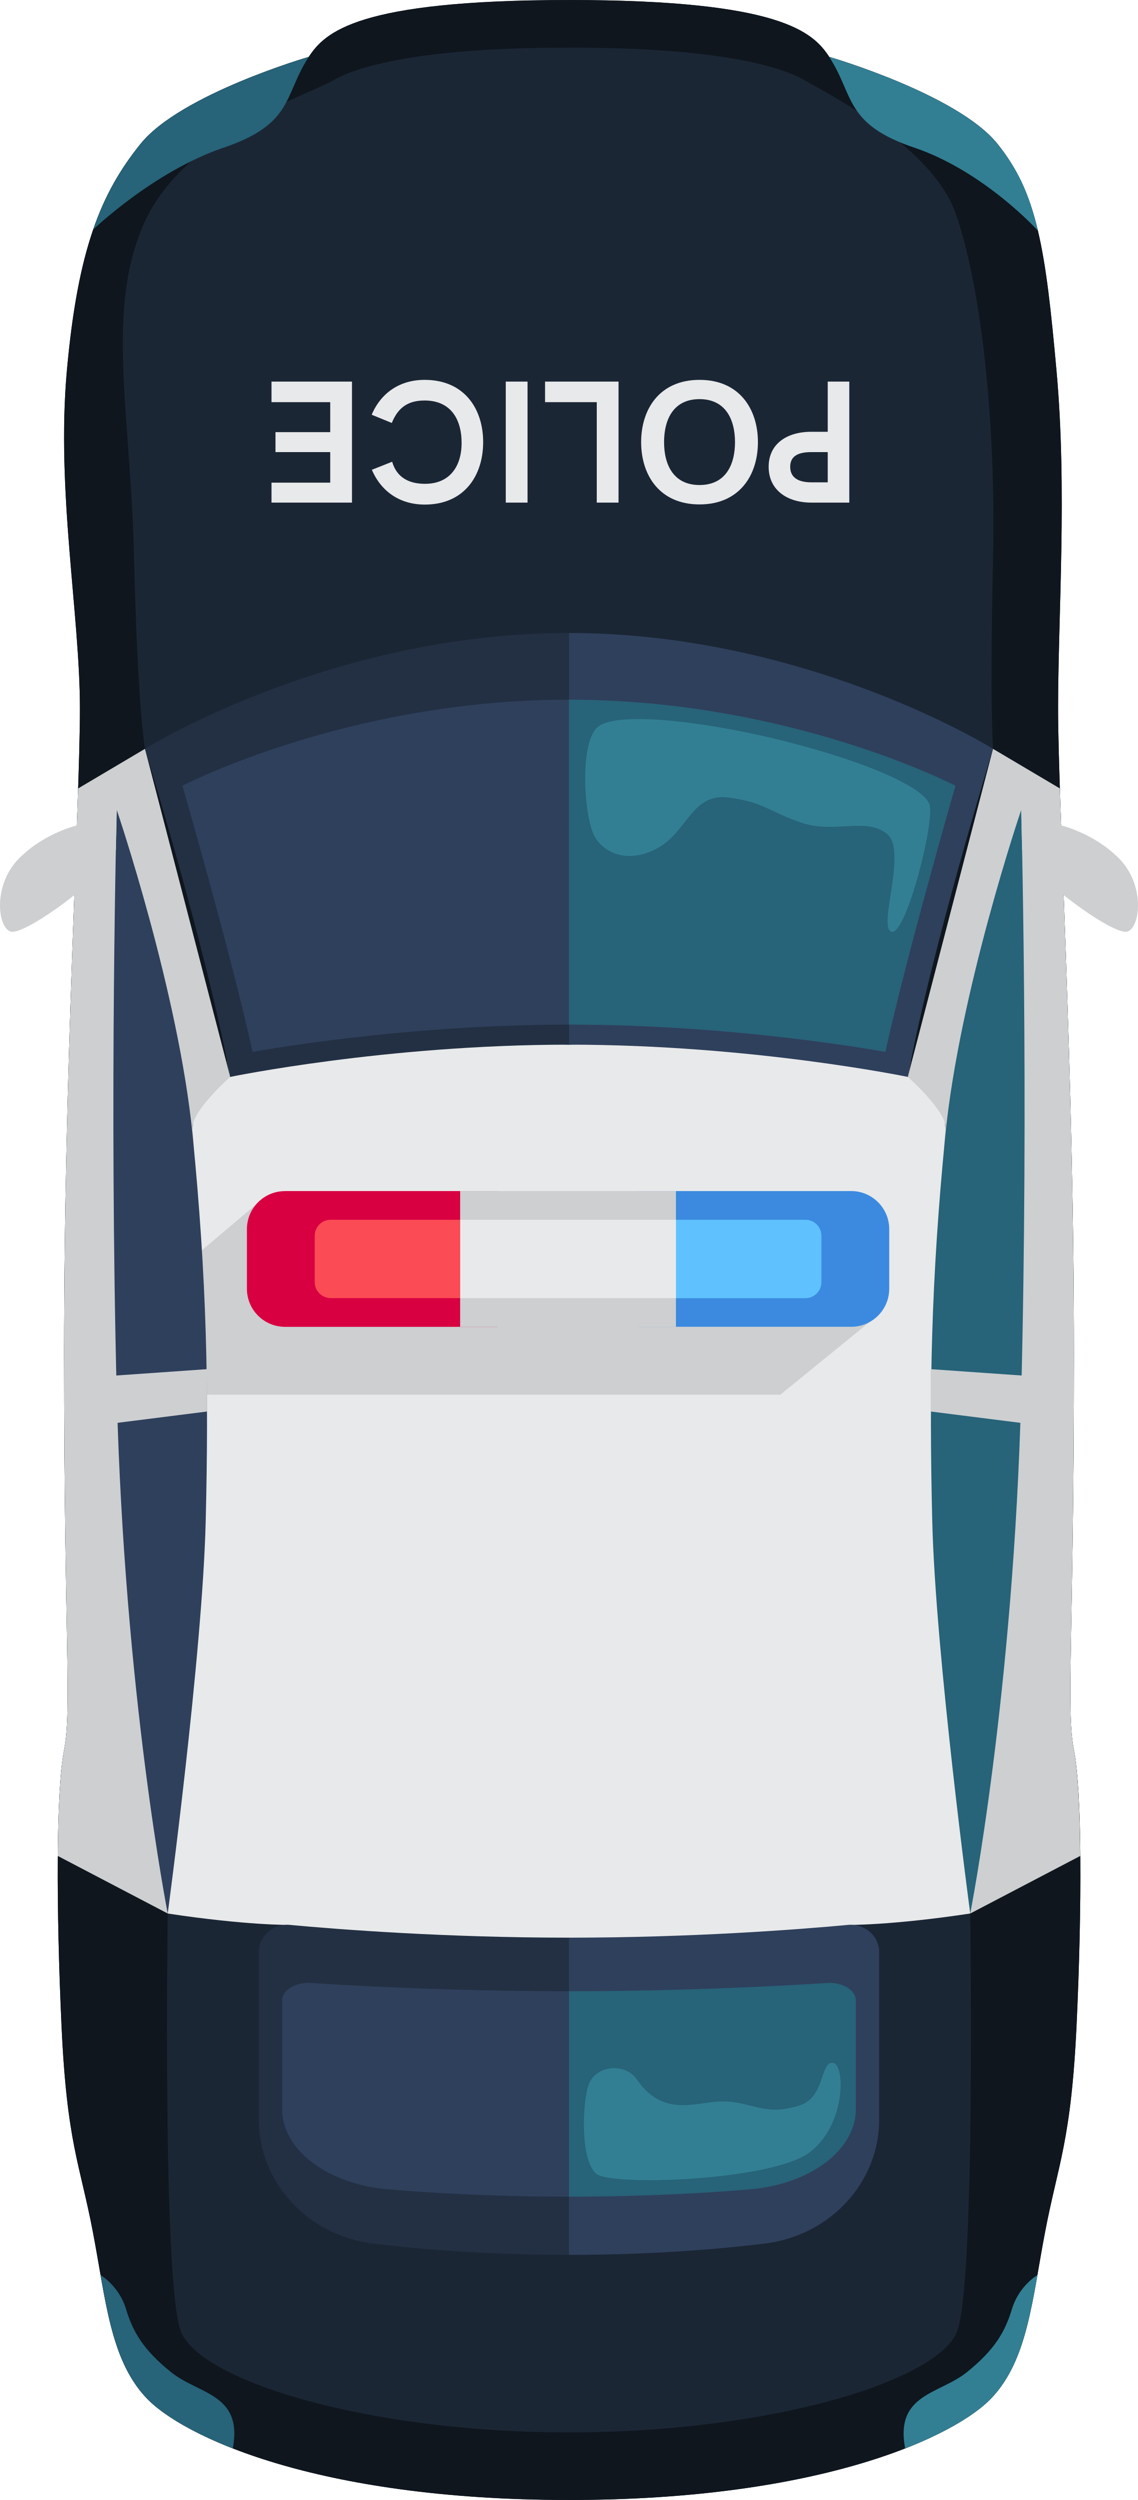 <?xml version="1.0" encoding="UTF-8"?>
<svg id="Layer_2" data-name="Layer 2" xmlns="http://www.w3.org/2000/svg" viewBox="0 0 282.38 620.21">
  <defs>
    <style>
      .cls-1 {
        fill: #d90042;
      }

      .cls-2 {
        fill: #e8e9ea;
      }

      .cls-3 {
        fill: #276379;
      }

      .cls-4 {
        fill: #fb4b54;
      }

      .cls-5 {
        fill: #327f93;
      }

      .cls-6 {
        fill: #1b2635;
      }

      .cls-7 {
        fill: #3b8ae0;
      }

      .cls-8 {
        fill: #0f161e;
      }

      .cls-9 {
        fill: #cdcfd1;
      }

      .cls-10 {
        fill: #2f405c;
      }

      .cls-11 {
        fill: #5fc2ff;
      }

      .cls-12 {
        fill: #233044;
      }
    </style>
  </defs>
  <g id="Layer_6" data-name="Layer 6">
    <g>
      <path class="cls-6" d="M141.19,0c-52.47,0-60.55,7.95-64.58,14.11,0,0-31.75,9.24-41.71,21.55-9.96,12.32-15.61,26.43-18.3,56.2-2.69,29.77,3.23,60.56,3.23,83.91s-3.93,89.56-3.93,159.86,1.99,88.53,0,98.54c-1.99,10.01-1.97,39.52-.63,68.51s4.56,34.13,7.78,51.06c3.23,16.94,4.31,31.56,13.19,41.06s41.98,25.4,104.95,25.4V0Z"/>
      <path class="cls-6" d="M141.19,0c52.47,0,60.55,7.95,64.58,14.11,0,0,31.75,9.24,41.71,21.55,9.96,12.32,11.98,26.43,14.67,56.2,2.69,29.77.4,60.56.4,83.91s3.93,89.56,3.93,159.86-1.99,88.53,0,98.54c1.99,10.01,2.02,39,.67,68-1.35,29-4.6,34.64-7.83,51.58-3.23,16.94-4.31,31.56-13.19,41.06-8.88,9.49-41.98,25.4-104.95,25.4V0Z"/>
      <g>
        <path class="cls-2" d="M210.74,124.69h-9.41c-6.12,0-10.6-3.21-10.6-8.88s4.48-8.69,10.6-8.69h4.06v-12.45h5.35v30.02ZM201.33,112.16c-3.7,0-5.25,1.27-5.25,3.65s1.59,3.85,5.25,3.85h4.06v-7.5h-4.06Z"/>
        <path class="cls-2" d="M188.07,109.69c0,8.18-4.57,15.45-14.49,15.45s-14.49-7.27-14.49-15.45,4.57-15.45,14.49-15.45,14.49,7.27,14.49,15.45ZM164.78,109.69c0,5.65,2.36,10.64,8.8,10.64s8.8-4.99,8.8-10.64-2.36-10.67-8.8-10.67-8.8,4.99-8.8,10.67Z"/>
        <path class="cls-2" d="M153.48,124.69h-5.4v-24.92h-12.83v-5.1h18.23v30.02Z"/>
        <path class="cls-2" d="M130.9,124.69h-5.4v-30.02h5.4v30.02Z"/>
        <path class="cls-2" d="M119.89,109.69c0,8.22-4.61,15.49-14.49,15.49-5.95,0-10.71-3.02-13.13-8.63l5.04-2c1.13,3.95,4.23,5.48,8.14,5.48,6.35,0,9.09-4.57,9.09-10.13,0-5.97-2.74-10.54-9.18-10.54-3.87,0-6.52,1.53-8.14,5.57l-4.99-2.04c2.38-5.61,7.16-8.65,13.13-8.65,9.88,0,14.53,7.2,14.53,15.45Z"/>
        <path class="cls-2" d="M87.34,124.69h-19.97v-4.95h14.57v-7.58h-13.58v-4.95h13.58v-7.44h-14.57v-5.1h19.97v30.02Z"/>
      </g>
      <path class="cls-2" d="M234.61,279.98c0-16.57-20.39-23.81-20.39-23.81l-73.04,3-73.04-3s-20.39,7.24-20.39,23.81c0,0-6.92,169.75-6.14,194.74,19.59,2.97,30.35,2.83,30.35,2.83l46.51,10.6,22.7-7.44,22.7,7.44,46.51-10.6s10.76.14,30.35-2.83c.78-24.99-6.14-194.74-6.14-194.74Z"/>
      <polygon class="cls-9" points="65.75 296.94 47.55 312.33 47.55 346 193.64 346 218.36 325.88 206.94 306.53 65.75 296.94"/>
      <path class="cls-8" d="M35.97,54.91c-9.96,21.81-3.5,47.47-2.69,83.65.81,36.18,2.69,47.22,2.69,47.22,0,0,15.02,48.1,21.15,81.39-9.18,2.98-9.36,12.81-9.36,12.81,0,0-1.06-10.51-6.09-33.74s-12.7-45.32-12.7-45.32l12.65,273.8s-1.35,91.26,3.23,103.58,46.28,25.15,96.34,25.15v16.77c-62.97,0-96.07-15.91-104.95-25.4s-9.96-24.12-13.19-41.06c-3.23-16.94-6.44-22.07-7.78-51.06-1.35-29-1.36-58.51.63-68.51,1.98-10.01,0-28.23,0-98.54s3.93-136.51,3.93-159.86-5.92-54.14-3.23-83.91c2.69-29.77,8.34-43.88,18.3-56.2,9.96-12.32,41.71-21.55,41.71-21.55,4.04-6.16,12.11-14.11,64.58-14.11v11.8c-37.94,0-53.01,4.88-58.66,8.21-5.65,3.34-36.6,13.09-46.55,34.9Z"/>
      <path class="cls-9" d="M41.62,474.72l-27.28-14.28c.1-11.84.59-21.38,1.56-26.27,1.98-10.01,0-28.23,0-98.54,0-55.66,2.46-108.75,3.49-140.03l16.58-9.82s0,.05.04.14l21.11,81.24s-9.77,8.64-9.36,12.82c3.57,36.2-6.14,194.74-6.14,194.74Z"/>
      <path class="cls-8" d="M237.09,52.86c5.96,16.67,10.12,49.78,9.31,85.96-.81,36.18,0,46.96,0,46.96,0,0-15.02,48.1-21.15,81.39,9.18,2.98,9.36,12.81,9.36,12.81,0,0,1.06-10.51,6.09-33.74,5.03-23.23,12.7-45.32,12.7-45.32l-12.65,273.8s1.35,91.26-3.23,103.58c-4.57,12.32-46.28,25.15-96.34,25.15v16.77c62.97,0,96.07-15.91,104.95-25.4,8.88-9.49,9.96-24.12,13.19-41.06,3.23-16.94,6.49-22.58,7.83-51.58,1.35-29,1.32-57.99-.67-68-1.98-10.01,0-28.23,0-98.54s-3.93-136.51-3.93-159.86,2.29-54.14-.4-83.91c-2.69-29.77-4.72-43.88-14.67-56.2-9.96-12.32-41.71-21.55-41.71-21.55-4.04-6.16-12.11-14.11-64.58-14.11v11.8c37.94,0,53.01,4.88,58.66,8.21,5.65,3.34,31.28,16.18,37.25,32.84Z"/>
      <path class="cls-9" d="M240.76,474.72l27.28-14.28c-.1-11.84-.59-21.38-1.56-26.27-1.98-10.01,0-28.23,0-98.54,0-55.66-2.46-108.75-3.49-140.03l-16.58-9.82s0,.05-.04.14l-21.11,81.24s9.77,8.64,9.36,12.82c-3.57,36.2,6.14,194.74,6.14,194.74Z"/>
      <path class="cls-12" d="M141.19,157.04c-59.2,0-105.22,28.74-105.22,28.74,0,0,15.4,50.04,21.15,81.39,0,0,38.59-8,84.06-8v-102.13Z"/>
      <path class="cls-12" d="M141.19,480.71c-30.53,0-56.75-2.01-69.21-3.16-4.16-.38-7.75,2.73-7.75,6.72v41.59c0,15.61,12.18,28.78,28.42,30.74,12.58,1.52,28.99,2.8,48.54,2.8v-78.69Z"/>
      <path class="cls-10" d="M28.97,200.92s15.34,45.16,18.84,80.83c3.5,35.67,4.04,62.61,3.23,95.71s-9.42,97.25-9.42,97.25c0,0-10.76-54.4-12.65-128.82-1.88-74.42,0-144.98,0-144.98Z"/>
      <polygon class="cls-9" points="51.37 339.67 21.62 341.75 21.62 353.94 51.37 350.18 51.37 339.67"/>
      <path class="cls-3" d="M55.51,36.62c-17.39,5.9-32.4,20.35-32.4,20.35,2.98-8.66,6.86-15.2,11.79-21.3,9.96-12.32,41.71-21.55,41.71-21.55-6.24,9.56-3.71,16.6-21.1,22.51Z"/>
      <path class="cls-3" d="M57.77,607.43c-11.02-4.31-18.09-8.94-21.53-12.61-6.95-7.44-9.13-18.02-11.29-30.4,0,0,4.56,2.63,6.31,8.4,1.74,5.77,4.37,10.21,11.23,15.72,6.86,5.5,17.83,5.32,15.28,18.9Z"/>
      <path class="cls-10" d="M141.19,157.04c59.2,0,105.22,28.74,105.22,28.74,0,0-15.4,50.04-21.15,81.39,0,0-38.59-8-84.06-8v-102.13Z"/>
      <path class="cls-10" d="M141.19,173.58c-54.98,0-95.91,21.36-95.91,21.36,0,0,12.06,41.76,17.4,66.03,0,0,36.27-6.78,78.51-6.78v-80.62Z"/>
      <path class="cls-3" d="M141.18,173.58c54.98,0,95.91,21.36,95.91,21.36,0,0-12.06,41.76-17.4,66.03,0,0-36.27-6.78-78.51-6.78v-80.62Z"/>
      <path class="cls-10" d="M141.19,480.71c30.53,0,56.75-2.01,69.21-3.16,4.16-.38,7.75,2.73,7.75,6.72v41.59c0,15.61-12.18,28.78-28.42,30.74-12.58,1.52-28.99,2.8-48.54,2.8v-78.69Z"/>
      <path class="cls-10" d="M141.19,494c-28.23,0-52.48-1.3-64.01-2.05-3.84-.25-7.17,1.77-7.17,4.35v26.94c0,10.11,11.26,18.64,26.29,19.91,11.63.98,26.81,1.81,44.89,1.81v-50.97Z"/>
      <path class="cls-3" d="M141.19,494c28.23,0,52.48-1.3,64.01-2.05,3.84-.25,7.17,1.77,7.17,4.35v26.94c0,10.11-11.26,18.64-26.29,19.91-11.63.98-26.81,1.81-44.89,1.81v-50.97Z"/>
      <path class="cls-3" d="M253.4,200.92s-15.34,45.16-18.84,80.83c-3.5,35.67-4.04,62.61-3.23,95.71s9.42,97.25,9.42,97.25c0,0,10.76-54.4,12.65-128.82,1.88-74.42,0-144.98,0-144.98Z"/>
      <polygon class="cls-9" points="230.95 339.67 260.69 341.75 260.69 353.94 230.95 350.18 230.95 339.67"/>
      <path class="cls-5" d="M226.86,36.62c17.39,5.9,30.68,20.6,30.68,20.6-2.2-9.46-5.14-15.46-10.07-21.55-9.96-12.32-41.71-21.55-41.71-21.55,6.24,9.56,3.71,16.6,21.1,22.51Z"/>
      <path class="cls-5" d="M224.6,607.43c11.02-4.31,18.09-8.94,21.53-12.61,6.95-7.44,9.13-18.02,11.29-30.4,0,0-4.56,2.63-6.31,8.4-1.74,5.77-4.37,10.21-11.23,15.72-6.86,5.5-17.83,5.32-15.28,18.9Z"/>
      <path class="cls-5" d="M145.92,517.58c-1.52,5.26-1.78,18.67,2.09,21.75,3.87,3.08,43.37,1.67,52.75-5.26,9.37-6.93,8.98-22.3,5.81-22.32s-1.76,8.68-8.37,10.65c-6.62,1.97-9.06.56-14.71-.64-5.65-1.2-9.44.58-14.34.5-4.91-.08-8.29-2.28-11.2-6.47s-10.5-3.46-12.02,1.8Z"/>
      <path class="cls-5" d="M148.2,180.46c-4.56,4.2-3.24,22.8-.55,27.24,2.69,4.45,8.92,6.56,15.92,2.48,7-4.08,8.25-13.51,17.25-12.32,9,1.2,10.28,3.71,18.33,6.33,8.05,2.62,15.93-1.52,21,2.74,5.07,4.25-2.5,23.24,1.08,24.24,3.58,1,10.88-27.66,9.38-31.69-1.5-4.03-14.37-10.05-34.73-15.3-20.36-5.25-43.13-7.92-47.69-3.72Z"/>
      <path class="cls-9" d="M28.98,200.92l-9.62,3.79s-8.22,1.79-14.65,8.26c-6.43,6.48-5.36,16.82-2.2,18.11,3.16,1.29,20.42-11.66,21.37-14.42.95-2.76,4.87-5.8,4.87-5.8l.23-9.95Z"/>
      <path class="cls-9" d="M253.4,200.92l9.62,3.79s8.22,1.79,14.65,8.26c6.43,6.48,5.36,16.82,2.2,18.11-3.16,1.29-20.42-11.66-21.37-14.42-.95-2.76-4.87-5.8-4.87-5.8l-.23-9.95Z"/>
      <path class="cls-1" d="M70.71,295.49h52.79v33.68h-52.79c-5.21,0-9.44-4.23-9.44-9.44v-14.79c0-5.21,4.23-9.44,9.44-9.44Z"/>
      <path class="cls-7" d="M158.42,295.49h52.79c5.21,0,9.44,4.23,9.44,9.44v14.79c0,5.21-4.23,9.44-9.44,9.44h-52.79v-33.68h0Z"/>
      <rect class="cls-9" x="114.18" y="295.49" width="53.55" height="33.68"/>
      <path class="cls-4" d="M82.06,302.61h32.12v19.44h-32.12c-2.19,0-3.97-1.78-3.97-3.97v-11.51c0-2.19,1.78-3.97,3.97-3.97Z"/>
      <path class="cls-11" d="M167.73,302.61h32.12c2.19,0,3.97,1.78,3.97,3.97v11.51c0,2.19-1.78,3.97-3.97,3.97h-32.12v-19.44h0Z"/>
      <rect class="cls-2" x="114.18" y="302.61" width="53.55" height="19.44"/>
    </g>
  </g>
</svg>